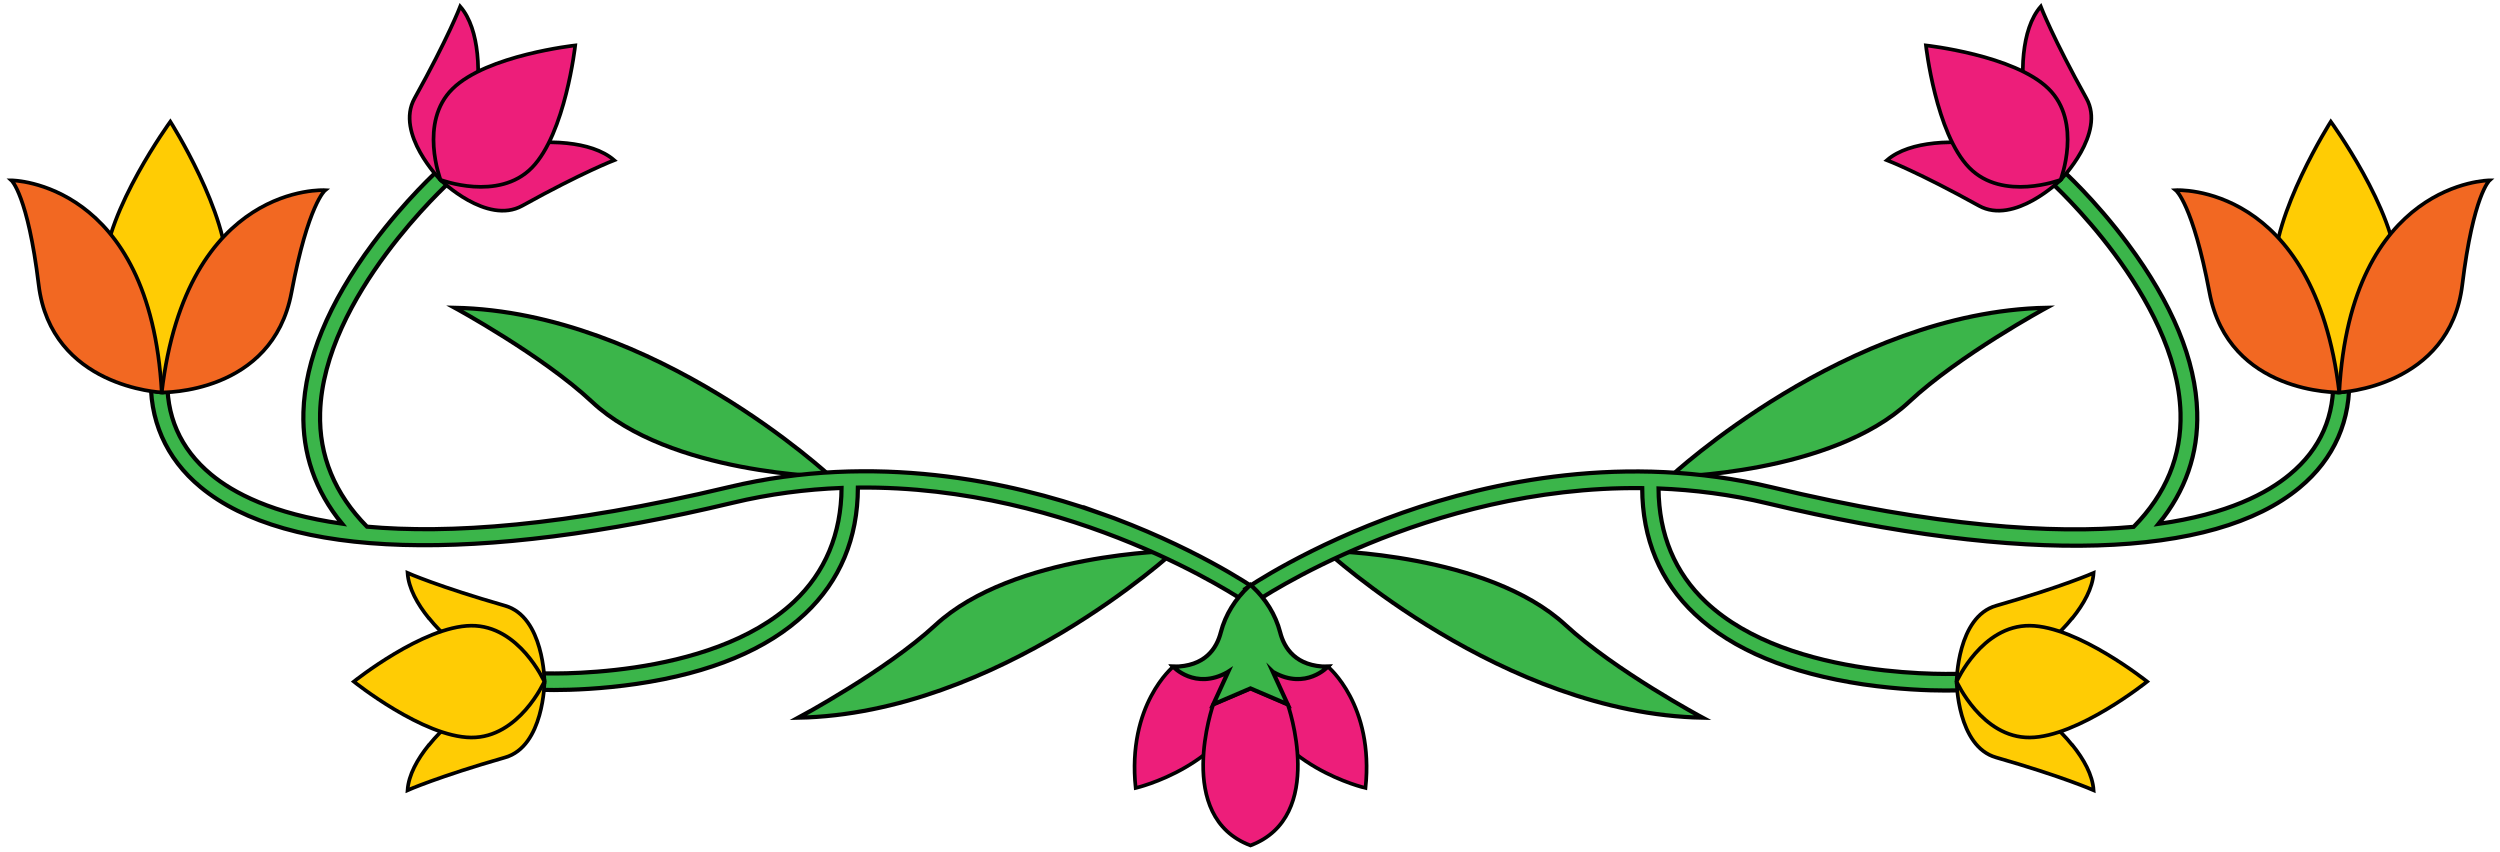 <svg width="264" height="90" viewBox="0 0 264 90" fill="none" xmlns="http://www.w3.org/2000/svg">
<path d="M87.757 50.36C87.757 50.36 69.124 32.945 48.024 32.501C48.024 32.501 57.257 37.516 62.504 42.421C70.718 50.12 87.757 50.36 87.757 50.36Z" fill="#3BB54A" stroke="#010101" stroke-width="0.443" stroke-miterlimit="10"/>
<path d="M124.042 58.17C124.042 58.17 105.408 75.363 84.309 75.789C84.309 75.789 93.542 70.847 98.789 65.999C107.003 58.411 124.042 58.17 124.042 58.17Z" fill="#3BB54A" stroke="#010101" stroke-width="0.443" stroke-miterlimit="10"/>
<path d="M115.939 54.117C106.669 50.86 92.392 47.751 76.985 51.434C59.519 55.616 47.282 56.393 38.754 55.616C35.342 52.155 33.673 48.121 33.803 43.587C34.155 31.316 47.431 19.268 47.56 19.157L46.392 17.862C46.244 17.991 42.87 21.045 39.384 25.709C34.675 32.038 32.209 38.034 32.042 43.513C31.912 47.88 33.284 51.841 36.121 55.301C28.779 54.265 24.607 52.026 22.289 50.101C19.007 47.38 17.468 43.846 17.691 39.608L15.948 39.515C15.707 44.271 17.506 48.398 21.177 51.434C30.299 59.003 50.249 59.595 77.356 53.099C81.286 52.155 85.124 51.674 88.87 51.526C88.833 56.375 87.145 60.428 83.845 63.537C74.908 71.958 56.979 71.106 56.812 71.088L56.72 72.828C56.72 72.828 57.424 72.865 58.5 72.865C60.372 72.865 63.561 72.754 67.232 72.217C75.057 71.07 81.045 68.571 85.032 64.796C88.703 61.335 90.575 56.856 90.594 51.489C113.381 51.23 131.291 63.407 131.514 63.556L132.497 62.131C132.237 61.946 125.933 57.615 115.884 54.08L115.939 54.117Z" fill="#3BB54A" stroke="#010101" stroke-width="0.443" stroke-miterlimit="10"/>
<path d="M23.977 28.873C24.18 22.581 17.988 12.846 17.988 12.846C17.988 12.846 11.202 22.174 10.998 28.466C10.794 34.759 13.501 41.329 17.079 41.44C20.658 41.551 23.773 35.166 23.958 28.873H23.977Z" fill="#FFCC04" stroke="#010101" stroke-width="0.39" stroke-miterlimit="10"/>
<path d="M17.079 41.44C17.079 41.44 5.398 40.94 4.082 30.058C2.932 20.601 1.208 19.046 1.208 19.046C1.208 19.046 15.855 19.102 17.079 41.44Z" fill="#F26822" stroke="#010101" stroke-width="0.39" stroke-miterlimit="10"/>
<path d="M17.079 41.44C17.079 41.44 28.76 41.68 30.781 30.891C32.542 21.526 34.341 20.083 34.341 20.083C34.341 20.083 19.712 19.213 17.079 41.44Z" fill="#F26822" stroke="#010101" stroke-width="0.39" stroke-miterlimit="10"/>
<path d="M50.397 5.647C50.193 3.741 49.674 1.927 48.599 0.687C48.599 0.687 47.319 4.018 43.778 10.385C41.701 14.105 46.504 18.991 46.504 18.991L47.153 18.047C49.637 14.401 50.861 10.015 50.397 5.629V5.647Z" fill="#ED1E7A" stroke="#010101" stroke-width="0.39" stroke-miterlimit="10"/>
<path d="M59.89 15.123C61.8 15.326 63.617 15.845 64.859 16.918C64.859 16.918 61.522 18.195 55.144 21.73C51.417 23.802 46.522 19.009 46.522 19.009L47.468 18.361C51.12 15.882 55.514 14.66 59.908 15.123H59.89Z" fill="#ED1E7A" stroke="#010101" stroke-width="0.39" stroke-miterlimit="10"/>
<path d="M60.743 4.796C60.743 4.796 51.417 5.814 47.801 9.367C44.186 12.902 46.522 18.991 46.522 18.991C46.522 18.991 52.622 21.323 56.163 17.714C59.705 14.105 60.743 4.796 60.743 4.796Z" fill="#ED1E7A" stroke="#010101" stroke-width="0.39" stroke-miterlimit="10"/>
<path d="M45.28 78.676C44.075 80.175 43.148 81.822 43.036 83.451C43.036 83.451 46.3 82.007 53.327 79.99C57.443 78.824 57.498 71.976 57.498 71.976L56.386 72.18C52.047 72.994 48.061 75.234 45.298 78.676H45.28Z" fill="#FFCC04" stroke="#010101" stroke-width="0.39" stroke-miterlimit="10"/>
<path d="M45.28 65.277C44.075 63.778 43.148 62.131 43.036 60.502C43.036 60.502 46.3 61.946 53.327 63.963C57.443 65.129 57.498 71.976 57.498 71.976L56.386 71.773C52.047 70.958 48.061 68.719 45.298 65.277H45.28Z" fill="#FFCC04" stroke="#010101" stroke-width="0.39" stroke-miterlimit="10"/>
<path d="M37.363 71.976C37.363 71.976 44.687 77.843 49.748 77.88C54.81 77.936 57.48 71.976 57.48 71.976C57.48 71.976 54.828 66.017 49.748 66.073C44.668 66.128 37.363 71.976 37.363 71.976Z" fill="#FFCC04" stroke="#010101" stroke-width="0.39" stroke-miterlimit="10"/>
<path d="M140.061 58.17C140.061 58.17 158.695 75.363 179.795 75.789C179.795 75.789 170.561 70.847 165.314 65.999C157.1 58.411 140.061 58.17 140.061 58.17Z" fill="#3BB54A" stroke="#010101" stroke-width="0.443" stroke-miterlimit="10"/>
<path d="M176.364 50.36C176.364 50.36 194.998 32.945 216.098 32.501C216.098 32.501 206.864 37.516 201.617 42.421C193.403 50.12 176.364 50.36 176.364 50.36Z" fill="#3BB54A" stroke="#010101" stroke-width="0.443" stroke-miterlimit="10"/>
<path d="M248.118 39.533L246.375 39.626C246.597 43.883 245.058 47.417 241.777 50.12C239.459 52.044 235.287 54.302 227.945 55.32C230.782 51.859 232.154 47.899 232.024 43.531C231.876 38.053 229.391 32.057 224.682 25.727C221.196 21.045 217.822 17.991 217.673 17.88L216.505 19.176C216.635 19.287 229.91 31.316 230.263 43.605C230.393 48.139 228.724 52.174 225.312 55.635C216.783 56.412 204.546 55.635 187.081 51.452C171.673 47.769 157.397 50.878 148.126 54.136C138.096 57.67 131.792 62.001 131.514 62.186L132.496 63.611C132.7 63.463 150.629 51.285 173.416 51.545C173.435 56.912 175.307 61.39 178.978 64.851C182.983 68.627 188.972 71.106 196.778 72.272C200.467 72.809 203.638 72.92 205.511 72.92C206.586 72.92 207.216 72.883 207.29 72.883L207.198 71.144C207.012 71.144 189.102 72.013 180.165 63.593C176.865 60.483 175.178 56.449 175.14 51.582C178.886 51.73 182.742 52.211 186.654 53.155C213.761 59.651 233.711 59.058 242.833 51.489C246.505 48.454 248.303 44.327 248.062 39.571L248.118 39.533Z" fill="#3BB54A" stroke="#010101" stroke-width="0.443" stroke-miterlimit="10"/>
<path d="M213.706 5.647C213.909 3.741 214.429 1.927 215.504 0.687C215.504 0.687 216.783 4.018 220.325 10.385C222.401 14.105 217.599 18.991 217.599 18.991L216.95 18.047C214.466 14.401 213.242 10.015 213.706 5.629V5.647Z" fill="#ED1E7A" stroke="#010101" stroke-width="0.39" stroke-miterlimit="10"/>
<path d="M204.231 15.123C202.322 15.326 200.505 15.845 199.262 16.918C199.262 16.918 202.6 18.195 208.978 21.73C212.705 23.802 217.599 19.009 217.599 19.009L216.654 18.361C213.001 15.882 208.607 14.66 204.213 15.123H204.231Z" fill="#ED1E7A" stroke="#010101" stroke-width="0.39" stroke-miterlimit="10"/>
<path d="M203.378 4.796C203.378 4.796 212.705 5.814 216.32 9.367C219.935 12.902 217.599 18.991 217.599 18.991C217.599 18.991 211.499 21.323 207.958 17.714C204.417 14.105 203.378 4.796 203.378 4.796Z" fill="#ED1E7A" stroke="#010101" stroke-width="0.39" stroke-miterlimit="10"/>
<path d="M218.842 78.676C220.047 80.175 220.974 81.822 221.085 83.451C221.085 83.451 217.822 82.007 210.795 79.99C206.679 78.824 206.623 71.976 206.623 71.976L207.735 72.18C212.074 72.994 216.06 75.234 218.823 78.676H218.842Z" fill="#FFCC04" stroke="#010101" stroke-width="0.39" stroke-miterlimit="10"/>
<path d="M218.842 65.277C220.047 63.778 220.974 62.131 221.085 60.502C221.085 60.502 217.822 61.946 210.795 63.963C206.679 65.129 206.623 71.976 206.623 71.976L207.735 71.773C212.074 70.958 216.06 68.719 218.823 65.277H218.842Z" fill="#FFCC04" stroke="#010101" stroke-width="0.39" stroke-miterlimit="10"/>
<path d="M226.74 71.976C226.74 71.976 219.416 77.843 214.355 77.88C209.293 77.936 206.623 71.976 206.623 71.976C206.623 71.976 209.274 66.017 214.355 66.073C219.416 66.128 226.74 71.976 226.74 71.976Z" fill="#FFCC04" stroke="#010101" stroke-width="0.39" stroke-miterlimit="10"/>
<path d="M240.145 28.873C239.941 22.581 246.134 12.846 246.134 12.846C246.134 12.846 252.92 22.174 253.124 28.466C253.328 34.759 250.621 41.329 247.042 41.44C243.464 41.551 240.349 35.166 240.164 28.873H240.145Z" fill="#FFCC04" stroke="#010101" stroke-width="0.39" stroke-miterlimit="10"/>
<path d="M247.024 41.44C247.024 41.44 258.705 40.94 260.021 30.058C261.171 20.601 262.895 19.046 262.895 19.046C262.895 19.046 248.248 19.102 247.024 41.44Z" fill="#F26822" stroke="#010101" stroke-width="0.39" stroke-miterlimit="10"/>
<path d="M247.024 41.44C247.024 41.44 235.343 41.68 233.322 30.891C231.561 21.526 229.762 20.083 229.762 20.083C229.762 20.083 244.391 19.213 247.024 41.44Z" fill="#F26822" stroke="#010101" stroke-width="0.39" stroke-miterlimit="10"/>
<path d="M123.893 70.403C123.893 70.403 118.999 74.401 119.926 83.21C119.926 83.21 129.845 80.934 132.051 72.698V69.996H130.068L126.953 70.625L123.875 70.385L123.893 70.403Z" fill="#ED1E7A" stroke="#010101" stroke-width="0.39" stroke-miterlimit="10"/>
<path d="M140.228 70.403C140.228 70.403 145.123 74.401 144.196 83.21C144.196 83.21 134.276 80.934 132.07 72.698V69.996H134.054L137.169 70.625L140.247 70.385L140.228 70.403Z" fill="#ED1E7A" stroke="#010101" stroke-width="0.39" stroke-miterlimit="10"/>
<path d="M132.052 89.28C123.968 86.245 128.121 74.382 128.121 74.382L132.052 72.698L135.982 74.382C135.982 74.382 140.154 86.227 132.052 89.28Z" fill="#ED1E7A" stroke="#010101" stroke-width="0.39" stroke-miterlimit="10"/>
<path d="M140.21 70.403C140.21 70.403 137.911 72.902 134.499 70.995C134.462 70.995 134.425 70.958 134.407 70.94L135.982 74.382L132.052 72.698L128.121 74.382L129.697 70.94C129.697 70.94 129.641 70.977 129.604 70.995C126.193 72.902 123.894 70.403 123.894 70.403C127.287 70.403 128.492 68.442 128.918 66.776C129.4 64.907 130.457 63.241 131.866 61.927L132.052 61.76L132.237 61.927C133.646 63.241 134.703 64.907 135.185 66.776C135.612 68.442 136.835 70.403 140.21 70.403Z" fill="#3BB54A" stroke="#010101" stroke-width="0.443" stroke-miterlimit="10"/>
</svg>
